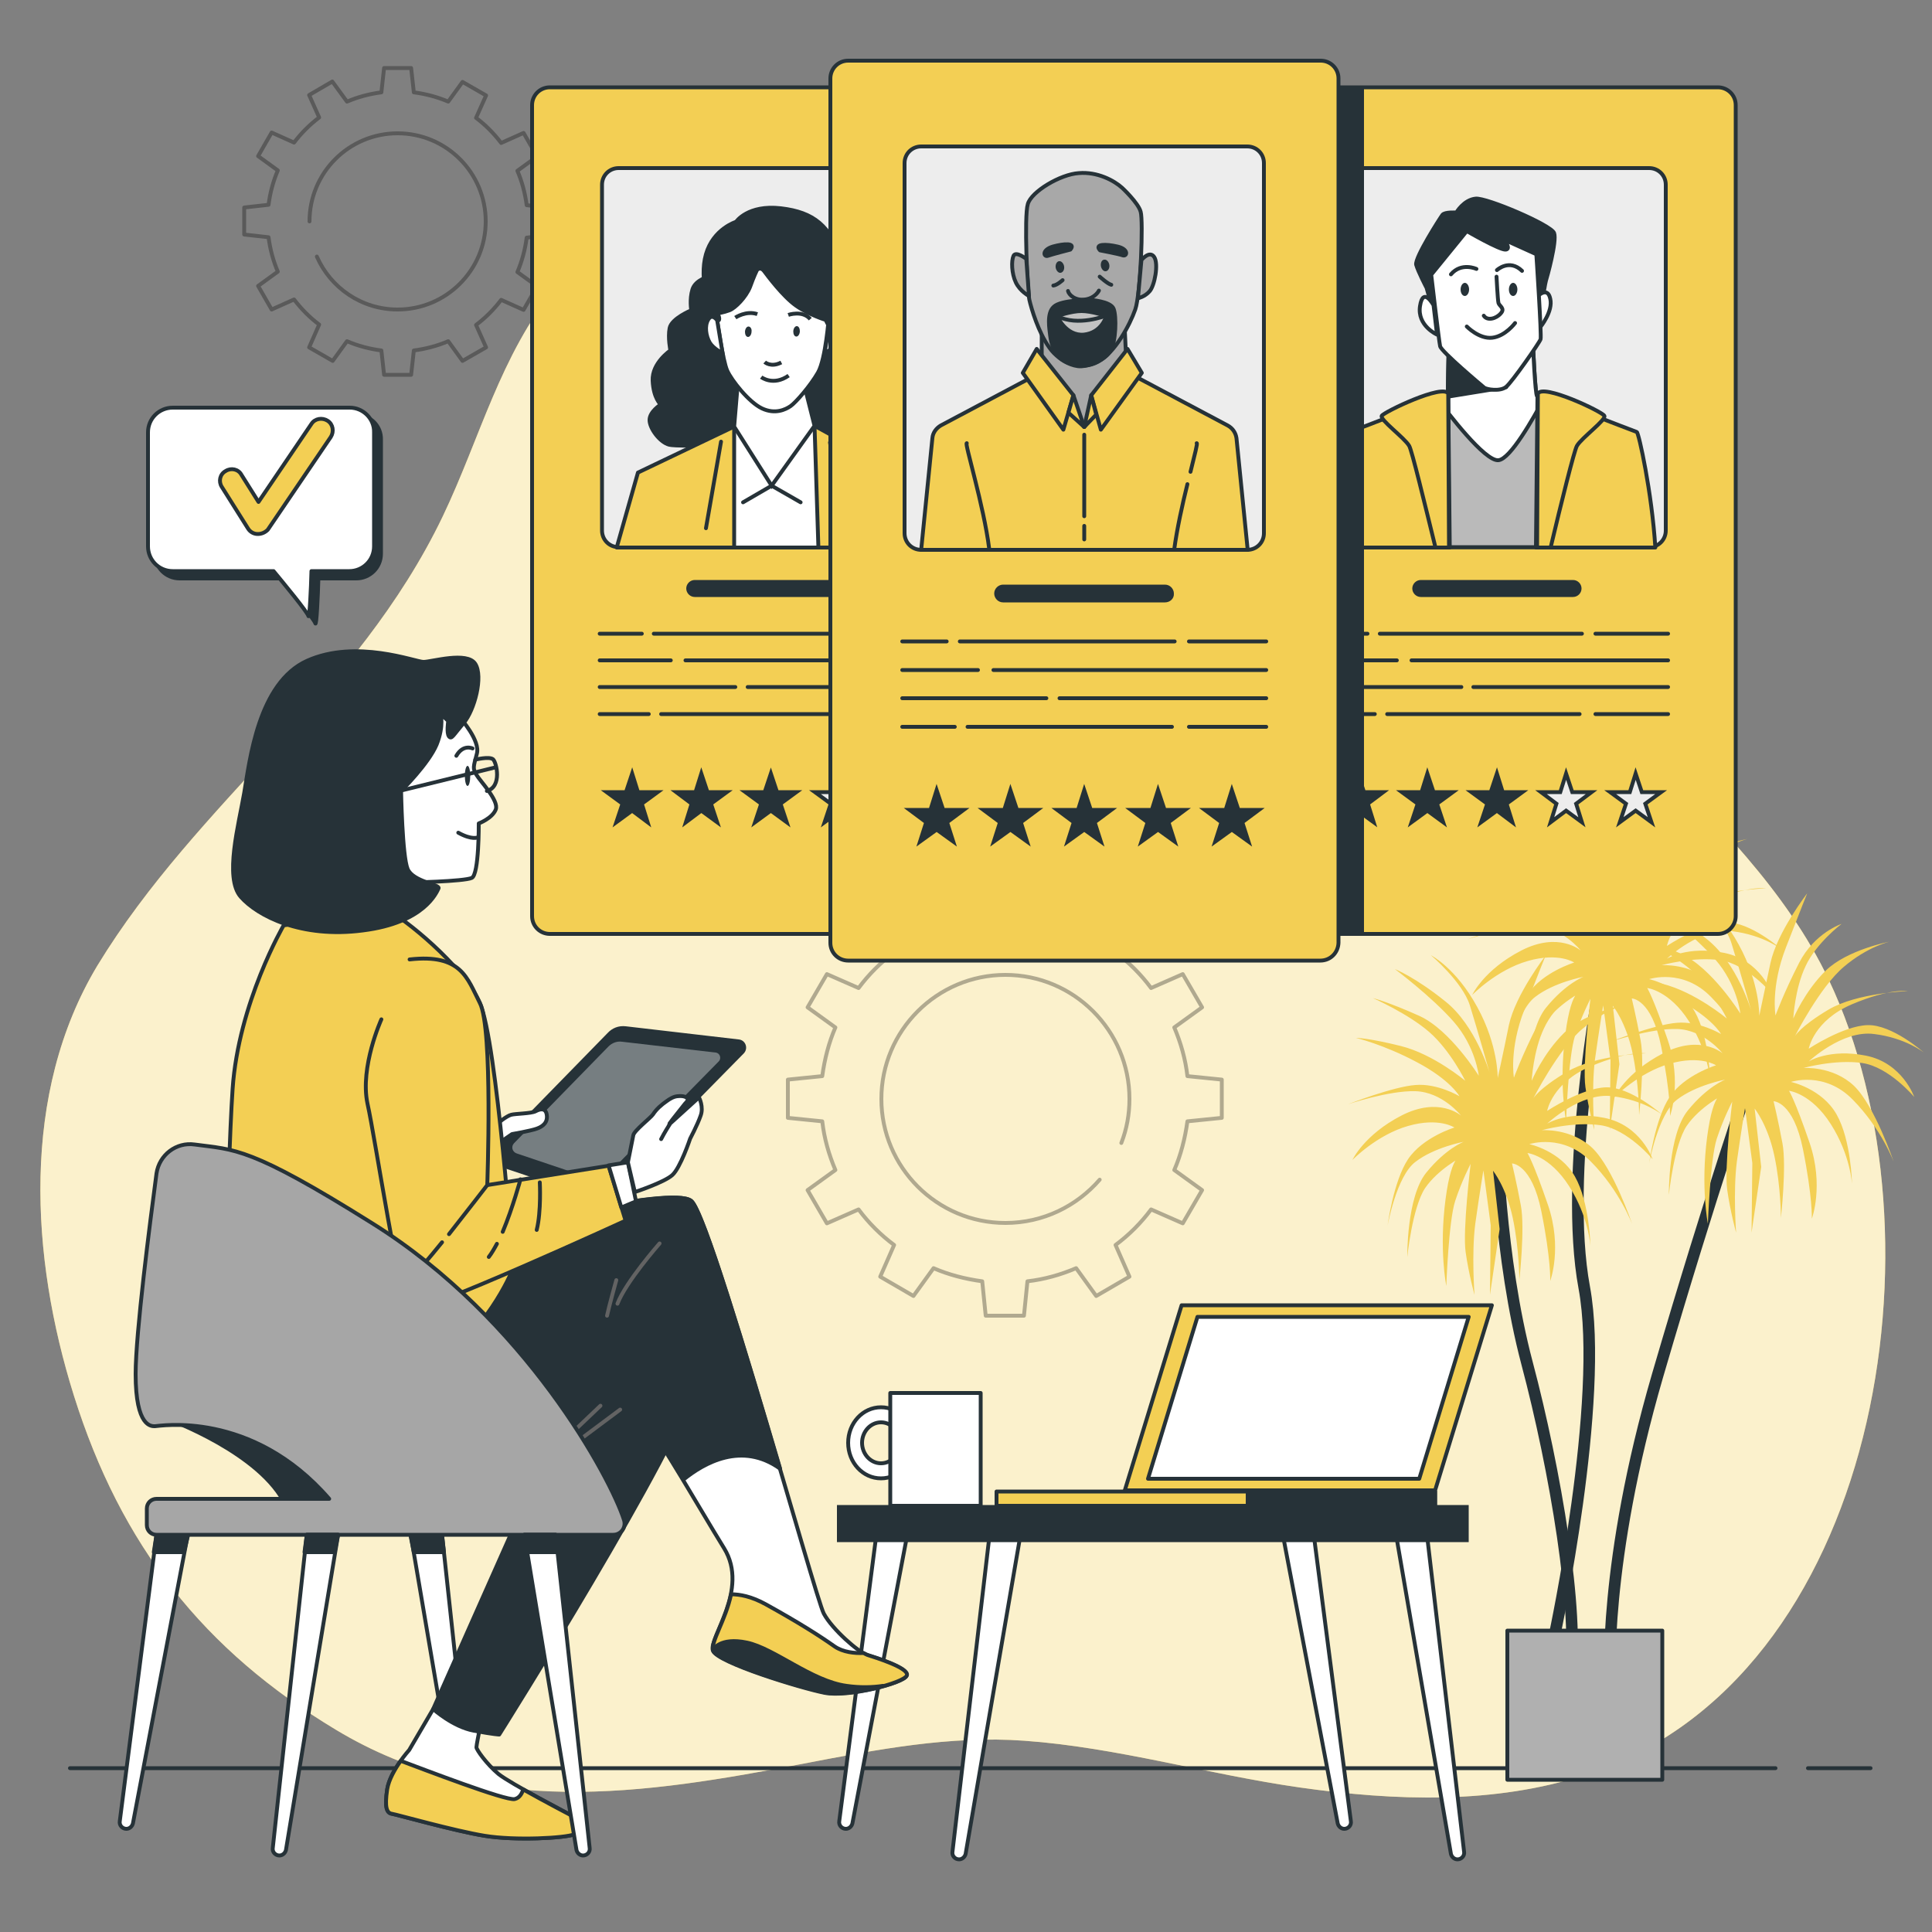 <?xml version="1.0" encoding="utf-8"?>
<!-- Generator: Adobe Illustrator 28.0.0, SVG Export Plug-In . SVG Version: 6.00 Build 0)  -->
<svg version="1.1" xmlns="http://www.w3.org/2000/svg" xmlns:xlink="http://www.w3.org/1999/xlink" x="0px" y="0px"
	 viewBox="0 0 500 500" style="enable-background:new 0 0 500 500;" xml:space="preserve">
<rect x="0" y="0" width="500" height="500" fill="#808080" stroke="none"/>
<style type="text/css">
	.st0{fill:#F3CF54;}
	.st1{opacity:0.7;fill:#FFFFFF;}
	.st2{fill:none;stroke:#263238;stroke-linecap:round;stroke-linejoin:round;stroke-miterlimit:10;}
	.st3{fill:none;stroke:#263238;stroke-width:3;stroke-linecap:round;stroke-linejoin:round;stroke-miterlimit:10;}
	.st4{fill:#B0B0B0;stroke:#263238;stroke-linecap:round;stroke-linejoin:round;stroke-miterlimit:10;}
	.st5{opacity:0.3;fill:none;stroke:#000000;stroke-linecap:round;stroke-linejoin:round;stroke-miterlimit:10;}
	.st6{fill:#263238;stroke:#263238;stroke-miterlimit:10;}
	.st7{fill:#FFFFFF;stroke:#263238;stroke-linecap:round;stroke-linejoin:round;stroke-miterlimit:10;}
	.st8{fill:#F3CF54;stroke:#263238;stroke-linecap:round;stroke-linejoin:round;stroke-miterlimit:10;}
	.st9{fill:#263238;stroke:#263238;stroke-linecap:round;stroke-linejoin:round;stroke-miterlimit:10;}
	.st10{fill:#263238;}
	.st11{fill:#EDEDED;stroke:#263238;stroke-miterlimit:10;}
	.st12{fill:#BABABA;stroke:#263238;stroke-linecap:round;stroke-linejoin:round;stroke-miterlimit:10;}
	.st13{fill:#FFFFFF;stroke:#263238;stroke-miterlimit:10;}
	.st14{fill:none;stroke:#263238;stroke-miterlimit:10;}
	.st15{fill:#A8A8A8;stroke:#263238;stroke-linecap:round;stroke-linejoin:round;stroke-miterlimit:10;}
	.st16{fill:#C2C2C2;stroke:#263238;stroke-linecap:round;stroke-linejoin:round;stroke-miterlimit:10;}
	.st17{fill:none;stroke:#636363;stroke-linecap:round;stroke-linejoin:round;stroke-miterlimit:10;}
	.st18{opacity:0.37;fill:#FFFFFF;}
	.st19{fill:#A6A6A6;stroke:#263238;stroke-linecap:round;stroke-linejoin:round;stroke-miterlimit:10;}
</style>
<g id="Background_Simple">
	<g>
		<path class="st0" d="M383.3,130.3c-3.3-6.6-6.8-13.1-10.8-19.4c-45.7-71.7-168-110.7-228.7-36.6c-14.4,17.7-19.5,39-29.2,59.3
			c-22.1,46.1-63.4,73.6-89.4,116.3C5.3,283,7.9,325.4,19.1,361.1c12.2,38.9,33.6,66,67.9,86.6c38.4,23.1,79.5,16.7,121.1,8.7
			c18.7-3.6,37.9-7.3,57-5.9c23.9,1.7,47.5,8.7,71.3,12.1c24.7,3.5,50.3,4.4,74-3.3c76.1-24.6,94.2-139.7,62.9-205.7
			c-11.1-23.4-29.9-41.4-47.3-59.6C407.2,174.1,395.6,154.8,383.3,130.3z"/>
		<path class="st1" d="M383.3,130.3c-3.3-6.6-6.8-13.1-10.8-19.4c-45.7-71.7-168-110.7-228.7-36.6c-14.4,17.7-19.5,39-29.2,59.3
			c-22.1,46.1-63.4,73.6-89.4,116.3C5.3,283,7.9,325.4,19.1,361.1c12.2,38.9,33.6,66,67.9,86.6c38.4,23.1,79.5,16.7,121.1,8.7
			c18.7-3.6,37.9-7.3,57-5.9c23.9,1.7,47.5,8.7,71.3,12.1c24.7,3.5,50.3,4.4,74-3.3c76.1-24.6,94.2-139.7,62.9-205.7
			c-11.1-23.4-29.9-41.4-47.3-59.6C407.2,174.1,395.6,154.8,383.3,130.3z"/>
	</g>
</g>
<g id="Floor">
	<g>
		<line class="st2" x1="467.9" y1="457.6" x2="484.1" y2="457.6"/>
		<line class="st2" x1="18.1" y1="457.6" x2="459.5" y2="457.6"/>
	</g>
</g>
<g id="Plant">
	<g>
		<g>
			<path class="st3" d="M453.3,278.5c0,0-10.1,28.8-24.3,77.4c-14.2,48.7-12.3,79-12.3,79"/>
			<path class="st3" d="M414.1,254.2c0,0-9.5,49.9-4.1,79c5.4,29.1-7.7,90.1-7.7,90.1"/>
			<path class="st3" d="M387.3,292.7c0,0,0.6,32.6,7.9,60.1c7.3,27.5,13.6,64.8,11.1,81.2"/>
			<path class="st0" d="M455.3,262.9c0,0,0.2-8.4-5.3-18.4c-5.5-10.1-12-13.4-12-13.4s8.2,6.9,10.1,13c1.9,6.1,5.1,17.4,5.1,17.4
				s-3.6-12.2-11.4-18.4c-7.8-6.3-13.1-8.4-13.1-8.4s9.5,7.1,15.2,13.6c5.7,6.5,6.5,14,6.5,14s-7.4-11.9-15.4-15.5
				c-8-3.6-12-4.6-12-4.6s9.1,4,14.6,8.8c5.5,4.8,9.3,12.6,9.3,12.6s-8.2-6.9-16.7-9c-8.4-2.1-11.6-2.1-11.6-2.1s7.2,1.7,15.8,6.3
				c8.7,4.6,11,8.8,11,8.8s-5.7-3.4-11.4-2.9c-5.7,0.4-17.5,5-17.5,5s10.6-3.6,17.5-3.4c7,0.2,11.8,6.3,11.8,6.3s-5.7-5-15.4,0
				c-9.7,5-12.7,11.5-12.7,11.5s6.3-6.5,14.4-8.8c8-2.3,12,0.4,12,0.4s-8.2,2.5-12,8.2c-3.8,5.7-5.3,17.2-5.3,17.2
				s2.3-12.8,7.2-16.5c4.9-3.8,12.5-5.2,12.5-5.2s-4.6,1.7-9.7,8c-5.1,6.3-4.9,21.8-4.9,21.8s1.3-12.8,4.6-17.8
				c3.4-5,9.7-8.2,9.7-8.2s-2.7-1.9-4.4,11.1c-1.7,13,0.2,22.4,0.2,22.4s0.6-16.8,2.3-22c1.7-5.2,4-9.6,4-9.6s-2.1,17.2-1.3,22.8
				c0.8,5.7,2.3,11.1,2.3,11.1s-0.8-10.7,0.2-18.4c1.1-7.8,2.1-13.8,2.1-13.8l1.9,14.2l-0.2,18l2.5-17l-1.7-15.1
				c0,0,3.4,4.2,5.1,12.2c1.7,8,1.7,16.1,1.7,16.1s1.5-13.4,0.4-19.3c-1.1-5.9-2.3-10.9-2.3-10.9s5.1,0,7.6,12.4
				c2.5,12.4,2.3,18,2.3,18s3.2-8.6-0.6-19.7c-3.8-11.1-5.3-13.4-5.3-13.4s5.7,0.6,10.8,8.6c5.1,8,5.5,15.5,5.5,15.5s-0.2-11.3-4-18
				c-3.8-6.7-11.8-8.4-11.8-8.4s8.7-2.9,16,4.6c7.4,7.5,10.6,16.1,10.6,16.1s-4.9-14.5-10.3-19.7c-5.5-5.2-13.1-4.6-13.1-4.6
				s8.2-2.3,15.2-1.3s13.5,8.8,13.5,8.8s-3-8.8-12.5-10.7c-9.5-1.9-14.8,1.5-14.8,1.5s8.7-8.2,16.9-7.1c8.2,1,12.9,4.8,12.9,4.8
				s-8.2-7.3-14.6-7.1c-6.3,0.2-15.2,6.1-15.2,6.1s1.3-7.3,11.2-11.5c9.9-4.2,14.4-3.4,14.4-3.4s-13.1,0.4-20.5,4.8
				c-7.4,4.4-8.7,6.9-8.7,6.9s6.5-12.8,12.7-18c6.1-5.2,11.8-6.5,11.8-6.5s-11,2.1-16.5,7.5c-5.5,5.4-8.4,12.4-8.4,12.4
				s0.4-7.8,3.2-13.6c2.7-5.9,9.3-10.9,9.3-10.9s-7,2.3-11,10.1s-6.1,13.6-6.1,13.6s-1.3-7.3,2.7-17.6c4-10.3,5.5-14,5.5-14
				s-7.8,10.1-9.5,18C456.5,257.1,455.3,262.9,455.3,262.9z"/>
			<path class="st0" d="M418.6,236.3c0,0,0.2-8.4-5.3-18.4c-5.5-10.1-12-13.4-12-13.4s8.2,6.9,10.1,13c1.9,6.1,5.1,17.4,5.1,17.4
				s-3.6-12.2-11.4-18.4c-7.8-6.3-13.1-8.4-13.1-8.4s9.5,7.1,15.2,13.6c5.7,6.5,6.5,14,6.5,14s-7.4-11.9-15.4-15.5
				c-8-3.6-12-4.6-12-4.6s9.1,4,14.6,8.8c5.5,4.8,9.3,12.6,9.3,12.6s-8.2-6.9-16.7-9c-8.4-2.1-11.6-2.1-11.6-2.1s7.2,1.7,15.8,6.3
				c8.7,4.6,11,8.8,11,8.8s-5.7-3.4-11.4-2.9c-5.7,0.4-17.5,5-17.5,5s10.6-3.6,17.5-3.4c7,0.2,11.8,6.3,11.8,6.3s-5.7-5-15.4,0
				c-9.7,5-12.7,11.5-12.7,11.5s6.3-6.5,14.4-8.8c8-2.3,12,0.4,12,0.4s-8.2,2.5-12,8.2c-3.8,5.7-5.3,17.2-5.3,17.2
				s2.3-12.8,7.2-16.5c4.9-3.8,12.5-5.2,12.5-5.2s-4.6,1.7-9.7,8c-5.1,6.3-4.9,21.8-4.9,21.8s1.3-12.8,4.6-17.8
				c3.4-5,9.7-8.2,9.7-8.2s-2.7-1.9-4.4,11.1c-1.7,13,0.2,22.4,0.2,22.4s0.6-16.8,2.3-22c1.7-5.2,4-9.6,4-9.6s-2.1,17.2-1.3,22.8
				c0.8,5.7,2.3,11.1,2.3,11.1s-0.8-10.7,0.2-18.4c1.1-7.8,2.1-13.8,2.1-13.8l1.9,14.2l-0.2,18l2.5-17l-1.7-15.1
				c0,0,3.4,4.2,5.1,12.2c1.7,8,1.7,16.1,1.7,16.1s1.5-13.4,0.4-19.3c-1.1-5.9-2.3-10.9-2.3-10.9s5.1,0,7.6,12.4
				c2.5,12.4,2.3,18,2.3,18s3.2-8.6-0.6-19.7c-3.8-11.1-5.3-13.4-5.3-13.4s5.7,0.6,10.8,8.6c5.1,8,5.5,15.5,5.5,15.5s-0.2-11.3-4-18
				c-3.8-6.7-11.8-8.4-11.8-8.4s8.7-2.9,16,4.6c7.4,7.5,10.6,16.1,10.6,16.1s-4.9-14.5-10.3-19.7c-5.5-5.2-13.1-4.6-13.1-4.6
				s8.2-2.3,15.2-1.3c7,1,13.5,8.8,13.5,8.8s-3-8.8-12.5-10.7c-9.5-1.9-14.8,1.5-14.8,1.5s8.7-8.2,16.9-7.1c8.2,1,12.9,4.8,12.9,4.8
				s-8.2-7.3-14.6-7.1c-6.3,0.2-15.2,6.1-15.2,6.1s1.3-7.3,11.2-11.5c9.9-4.2,14.4-3.4,14.4-3.4s-13.1,0.4-20.5,4.8
				s-8.7,6.9-8.7,6.9s6.5-12.8,12.7-18c6.1-5.2,11.8-6.5,11.8-6.5s-11,2.1-16.5,7.5c-5.5,5.4-8.4,12.4-8.4,12.4s0.4-7.8,3.2-13.6
				c2.7-5.9,9.3-10.9,9.3-10.9s-7,2.3-11,10.1c-4,7.8-6.1,13.6-6.1,13.6s-1.3-7.3,2.7-17.6c4-10.3,5.5-14,5.5-14s-7.8,10.1-9.5,18
				C419.8,230.4,418.6,236.3,418.6,236.3z"/>
			<path class="st0" d="M387.6,279c0,0,0.2-8.4-5.3-18.4c-5.5-10.1-12-13.4-12-13.4s8.2,6.9,10.1,13c1.9,6.1,5.1,17.4,5.1,17.4
				s-3.6-12.2-11.4-18.4c-7.8-6.3-13.1-8.4-13.1-8.4s9.5,7.1,15.2,13.6c5.7,6.5,6.5,14,6.5,14s-7.4-11.9-15.4-15.5
				c-8-3.6-12-4.6-12-4.6s9.1,4,14.6,8.8c5.5,4.8,9.3,12.6,9.3,12.6s-8.2-6.9-16.7-9c-8.4-2.1-11.6-2.1-11.6-2.1s7.2,1.7,15.8,6.3
				c8.7,4.6,11,8.8,11,8.8s-5.7-3.4-11.4-2.9c-5.7,0.4-17.5,5-17.5,5s10.6-3.6,17.5-3.4c7,0.2,11.8,6.3,11.8,6.3s-5.7-5-15.4,0
				c-9.7,5-12.7,11.5-12.7,11.5s6.3-6.5,14.4-8.8c8-2.3,12,0.4,12,0.4s-8.2,2.5-12,8.2c-3.8,5.7-5.3,17.2-5.3,17.2
				s2.3-12.8,7.2-16.5c4.9-3.8,12.5-5.2,12.5-5.2s-4.6,1.7-9.7,8c-5.1,6.3-4.9,21.8-4.9,21.8s1.3-12.8,4.6-17.8
				c3.4-5,9.7-8.2,9.7-8.2s-2.7-1.9-4.4,11.1c-1.7,13,0.2,22.4,0.2,22.4s0.6-16.8,2.3-22c1.7-5.2,4-9.6,4-9.6s-2.1,17.2-1.3,22.8
				c0.8,5.7,2.3,11.1,2.3,11.1s-0.8-10.7,0.2-18.4c1.1-7.8,2.1-13.8,2.1-13.8l1.9,14.2l-0.2,18l2.5-17l-1.7-15.1
				c0,0,3.4,4.2,5.1,12.2c1.7,8,1.7,16.1,1.7,16.1s1.5-13.4,0.4-19.3c-1.1-5.9-2.3-10.9-2.3-10.9s5.1,0,7.6,12.4
				c2.5,12.4,2.3,18,2.3,18s3.2-8.6-0.6-19.7c-3.8-11.1-5.3-13.4-5.3-13.4s5.7,0.6,10.8,8.6c5.1,8,5.5,15.5,5.5,15.5s-0.2-11.3-4-18
				c-3.8-6.7-11.8-8.4-11.8-8.4s8.7-2.9,16,4.6c7.4,7.5,10.6,16.1,10.6,16.1s-4.9-14.5-10.3-19.7c-5.5-5.2-13.1-4.6-13.1-4.6
				s8.2-2.3,15.2-1.3c7,1,13.5,8.8,13.5,8.8s-3-8.8-12.5-10.7c-9.5-1.9-14.8,1.5-14.8,1.5s8.7-8.2,16.9-7.1c8.2,1,12.9,4.8,12.9,4.8
				s-8.2-7.3-14.6-7.1c-6.3,0.2-15.2,6.1-15.2,6.1s1.3-7.3,11.2-11.5c9.9-4.2,14.4-3.4,14.4-3.4s-13.1,0.4-20.5,4.8
				c-7.4,4.4-8.7,6.9-8.7,6.9s6.5-12.8,12.7-18c6.1-5.2,11.8-6.5,11.8-6.5s-11,2.1-16.5,7.5c-5.5,5.4-8.4,12.4-8.4,12.4
				s0.4-7.8,3.2-13.6c2.7-5.9,9.3-10.9,9.3-10.9s-7,2.3-11,10.1c-4,7.8-6.1,13.6-6.1,13.6s-1.3-7.3,2.7-17.6c4-10.3,5.5-14,5.5-14
				s-7.8,10.1-9.5,18C388.9,273.2,387.6,279,387.6,279z"/>
			<rect x="390.1" y="422" class="st4" width="40.1" height="38.6"/>
		</g>
	</g>
</g>
<g id="Gears">
	<path class="st5" d="M316.2,289.3v-9.9l-8.9-0.9c-0.5-4.4-1.7-8.6-3.4-12.6l7.2-5.2l-5-8.6l-8.2,3.6c-2.6-3.5-5.7-6.6-9.2-9.2
		l3.6-8.2l-8.6-5l-5.2,7.2c-3.9-1.7-8.2-2.8-12.6-3.4l-0.9-8.9h-9.9l-0.9,8.9c-4.4,0.5-8.6,1.7-12.6,3.4l-5.2-7.2l-8.6,5l3.6,8.2
		c-3.5,2.6-6.6,5.7-9.2,9.2l-8.2-3.6l-5,8.6l7.2,5.2c-1.7,3.9-2.8,8.2-3.4,12.6l-8.9,0.9v9.9l8.9,0.9c0.5,4.4,1.7,8.6,3.4,12.6
		l-7.2,5.2l5,8.6l8.2-3.6c2.6,3.5,5.7,6.6,9.2,9.2l-3.6,8.2l8.6,5l5.2-7.2c3.9,1.7,8.2,2.8,12.6,3.4l0.9,8.9h9.9l0.9-8.9
		c4.4-0.5,8.6-1.7,12.6-3.4l5.2,7.2l8.6-5l-3.6-8.2c3.5-2.6,6.6-5.7,9.2-9.2l8.2,3.6l5-8.6l-7.2-5.2c1.7-3.9,2.8-8.2,3.4-12.6
		L316.2,289.3z M284.6,305.3c-5.9,6.8-14.6,11.2-24.4,11.2c-17.7,0-32.1-14.4-32.1-32.1c0-17.7,14.4-32.1,32.1-32.1
		c17.7,0,32.1,14.4,32.1,32.1c0,4-0.7,7.8-2.1,11.4"/>
	<path class="st5" d="M142.6,60.8v-7l-6.3-0.7c-0.4-3.1-1.2-6.1-2.4-8.9l5.1-3.7l-3.5-6.1l-5.8,2.6c-1.9-2.5-4.1-4.7-6.5-6.5
		l2.6-5.8l-6.1-3.5l-3.7,5.1c-2.8-1.2-5.8-2-8.9-2.4l-0.7-6.3h-7l-0.7,6.3c-3.1,0.4-6.1,1.2-8.9,2.4L86,21.1L80,24.6l2.6,5.8
		c-2.5,1.9-4.7,4.1-6.5,6.5l-5.8-2.6l-3.5,6.1l5.1,3.7c-1.2,2.8-2,5.8-2.4,8.9l-6.3,0.7v7l6.3,0.7c0.4,3.1,1.2,6.1,2.4,8.9l-5.1,3.7
		l3.5,6.1l5.8-2.6c1.9,2.5,4.1,4.7,6.5,6.5L80,89.9l6.1,3.5l3.7-5.1c2.8,1.2,5.8,2,8.9,2.4l0.7,6.3h7l0.7-6.3
		c3.1-0.4,6.1-1.2,8.9-2.4l3.7,5.1l6.1-3.5l-2.6-5.8c2.5-1.9,4.7-4.1,6.5-6.5l5.8,2.6l3.5-6.1l-5.1-3.7c1.2-2.8,2-5.8,2.4-8.9
		L142.6,60.8z M80.1,57.3c0-12.6,10.2-22.8,22.8-22.8s22.8,10.2,22.8,22.8c0,12.6-10.2,22.8-22.8,22.8c-9.4,0-17.4-5.7-20.9-13.7"/>
</g>
<g id="Speech_Bubble">
	<g>
		<path class="st6" d="M92.3,107.4H46.5c-3.5,0-6.4,2.8-6.4,6.4v29.5c0,3.5,2.8,6.4,6.4,6.4h26.1c2.4,2.9,8.7,10.5,9,11.6
			c0.3,1,0.7-7.3,0.8-11.6h9.8c3.5,0,6.4-2.8,6.4-6.4v-29.5C98.7,110.2,95.8,107.4,92.3,107.4z"/>
		<path class="st7" d="M90.5,105.5H44.7c-3.5,0-6.4,2.8-6.4,6.4v29.5c0,3.5,2.8,6.4,6.4,6.4h26.1c2.4,2.9,8.7,10.5,9,11.6
			c0.3,1,0.7-7.3,0.8-11.6h9.8c3.5,0,6.4-2.8,6.4-6.4v-29.5C96.9,108.4,94,105.5,90.5,105.5z"/>
	</g>
</g>
<g id="Check_Mark">
	<g>
		<path class="st8" d="M66.7,138.2C66.7,138.2,66.7,138.2,66.7,138.2c-1.1,0-2-0.6-2.5-1.4L57.4,126c-0.9-1.4-0.5-3.3,1-4.1
			c1.4-0.9,3.3-0.5,4.1,1l4.4,7l13.7-20.2c0.9-1.4,2.8-1.7,4.2-0.8c1.4,0.9,1.7,2.8,0.8,4.2l-16.3,24
			C68.6,137.8,67.7,138.2,66.7,138.2z"/>
	</g>
</g>
<g id="Mug">
	<g>
		<path class="st7" d="M228,364.2c-4.7,0-8.5,4.1-8.5,9.2s3.8,9.2,8.5,9.2c4.7,0,8.5-4.1,8.5-9.2S232.7,364.2,228,364.2z M228,378.7
			c-2.7,0-4.9-2.4-4.9-5.3c0-2.9,2.2-5.3,4.9-5.3c2.7,0,4.9,2.4,4.9,5.3C232.9,376.3,230.7,378.7,228,378.7z"/>
		<rect x="230.4" y="360.5" class="st7" width="23.4" height="29.2"/>
	</g>
</g>
<g id="Device">
	<g>
		<polygon class="st8" points="386.1,337.8 305.8,337.8 291.1,385.7 371.4,385.7 		"/>
		<polygon class="st7" points="380.1,340.8 309.9,340.8 297.1,382.7 367.3,382.7 		"/>
		<rect x="257.9" y="386" class="st8" width="113.5" height="3.7"/>
		<rect x="322.9" y="386" class="st9" width="48.5" height="3.7"/>
	</g>
</g>
<g id="Table">
	<g>
		<path class="st7" d="M226.8,397.2l-9.6,74.1c-0.2,1.1,0.7,2,1.7,2l0,0c0.8,0,1.5-0.6,1.7-1.4l14.2-74.7H226.8z"/>
		<path class="st7" d="M256.1,397.2l-9.6,82c-0.2,1.1,0.7,2,1.7,2l0,0c0.8,0,1.5-0.6,1.7-1.4l14.2-82.6H256.1z"/>
		<path class="st7" d="M369.3,397.2l9.6,82c0.2,1.1-0.7,2-1.7,2l0,0c-0.8,0-1.5-0.6-1.7-1.4l-14.2-82.6H369.3z"/>
		<path class="st7" d="M340,397.2l9.6,74.1c0.2,1.1-0.7,2-1.7,2l0,0c-0.8,0-1.5-0.6-1.7-1.4l-14.2-74.7H340z"/>
		<rect x="216.6" y="389.5" class="st10" width="163.5" height="9.6"/>
	</g>
</g>
<g id="Character_4">
	<g>
		<path class="st8" d="M444.6,241.7H330.1c-2.5,0-4.6-2-4.6-4.6V27.2c0-2.5,2-4.6,4.6-4.6h114.5c2.5,0,4.6,2,4.6,4.6v209.9
			C449.2,239.6,447.1,241.7,444.6,241.7z"/>
		<path class="st11" d="M426.8,43.5H348c-2.4,0-4.3,1.9-4.3,4.3v89.5c0,2.4,1.9,4.3,4.3,4.3h78.8c2.4,0,4.3-1.9,4.3-4.3V47.8
			C431.1,45.4,429.2,43.5,426.8,43.5z"/>
		<path class="st10" d="M407.1,154.5h-39.4c-1.2,0-2.2-1-2.2-2.2l0,0c0-1.2,1-2.2,2.2-2.2h39.4c1.2,0,2.2,1,2.2,2.2l0,0
			C409.3,153.5,408.3,154.5,407.1,154.5z"/>
		<g>
			<line class="st2" x1="412.9" y1="164" x2="431.7" y2="164"/>
			<line class="st2" x1="357.1" y1="164" x2="409.4" y2="164"/>
			<line class="st2" x1="343.1" y1="164" x2="353.9" y2="164"/>
			<line class="st2" x1="365.3" y1="170.9" x2="431.7" y2="170.9"/>
			<line class="st2" x1="343.1" y1="170.9" x2="361.5" y2="170.9"/>
			<line class="st2" x1="381.3" y1="177.8" x2="431.7" y2="177.8"/>
			<line class="st2" x1="343.1" y1="177.8" x2="378.2" y2="177.8"/>
			<line class="st2" x1="412.9" y1="184.8" x2="431.7" y2="184.8"/>
			<line class="st2" x1="359" y1="184.8" x2="408.8" y2="184.8"/>
			<line class="st2" x1="343.1" y1="184.8" x2="355.8" y2="184.8"/>
		</g>
		<g>
			<polygon class="st6" points="351.4,200.2 353,205 358,205 354,208 355.5,212.8 351.4,209.8 347.4,212.8 348.9,208 344.9,205 
				349.9,205 			"/>
			<polygon class="st6" points="369.4,200.2 371,205 376,205 371.9,208 373.5,212.8 369.4,209.8 365.3,212.8 366.9,208 362.8,205 
				367.9,205 			"/>
			<polygon class="st6" points="387.4,200.2 388.9,205 394,205 389.9,208 391.4,212.8 387.4,209.8 383.3,212.8 384.9,208 380.8,205 
				385.8,205 			"/>
			<polygon class="st11" points="405.3,200.2 406.9,205 411.9,205 407.9,208 409.4,212.8 405.3,209.8 401.3,212.8 402.8,208 
				398.8,205 403.8,205 			"/>
			<polygon class="st11" points="423.3,200.2 424.9,205 429.9,205 425.8,208 427.4,212.8 423.3,209.8 419.2,212.8 420.8,208 
				416.7,205 421.8,205 			"/>
		</g>
		<g>
			<g>
				<path class="st12" d="M407.4,141.7l1.4-35.5c0,0-10.5-3.8-11-3.8c-0.5,0-1.1-14-1.1-14l-21.8,2.1l-0.2,11.3l-11.4,4.8l2.6,35
					H407.4z"/>
				<path class="st7" d="M397.8,102.5c-0.5,0-1.1-14-1.1-14l-21.8,2.1l-0.2,11.3l-2.8,1.2c2.6,3.5,12.4,16.4,15.9,16
					c3.1-0.3,9-10.8,11.8-16C398.6,102.7,397.9,102.5,397.8,102.5z"/>
				<polygon class="st9" points="378.4,90.2 374.9,90.6 374.8,101.9 372,103.1 389.8,100.2 				"/>
			</g>
			<g>
				<path class="st9" d="M376.9,55c0,0-3-0.2-3.6,0.6c-0.6,0.8-7.2,11.1-6.8,12.9c0.5,1.8,2.7,6,2.7,6l1.8,6.5l1.4-10.8l7.4-7.2
					l16.6,5l1.7,8.7l1.2,0.3c0,0,0.6-3.8,0.8-4.4c0.2-0.6,2.9-10.2,2.1-12.3c-0.8-2.1-17.5-9.2-20.3-8.9
					C378.8,51.7,376.9,55,376.9,55z"/>
				<path class="st7" d="M371,79c0,0-2.7-5-3.5,0.2c-0.8,5.1,4.4,7.4,4.4,7.4L371,79z"/>
				<path class="st7" d="M397.9,76.7c0,0,2.6-2.7,3.3,0.6c0.8,3.3-2.6,7.4-2.6,7.4L397.9,76.7z"/>
				<path class="st7" d="M370.4,71.1c0,0,2,17.2,2.3,18.5c0.3,1.4,10.8,10.2,11.4,10.7c0.6,0.5,4.2,1.1,5.7-0.2
					c1.5-1.2,8.6-11.4,8.9-12.3c0.3-0.9-1.1-22-1.1-22l-8.4-3.8c0,0,2,2.4,0.5,2.6s-10.1-4.8-10.1-4.8L370.4,71.1z"/>
				<path class="st2" d="M382.1,69.6c0,0-3.9-1.8-6.6,1.4"/>
				<path class="st2" d="M387.4,69.9c0,0,3.2-3,6.5,0.2"/>
				<path class="st2" d="M387.3,71.6c0,0,0.3,6,0.5,6.8c0.2,0.8,1.8,1.4,0.6,2.7c-1.2,1.4-3.5,2-4.4,0.6"/>
				<path class="st2" d="M379.6,84.5c0,0,3.2,3.3,6.6,2.9s5.9-3.8,5.9-3.8"/>
				<path class="st10" d="M380.2,74.9c0,0.9-0.5,1.7-1.1,1.7c-0.6,0-1.1-0.7-1.1-1.7c0-0.9,0.5-1.7,1.1-1.7
					C379.7,73.2,380.2,74,380.2,74.9z"/>
				<path class="st10" d="M392.7,74.9c0,0.9-0.5,1.7-1.1,1.7c-0.6,0-1.1-0.7-1.1-1.7c0-0.9,0.5-1.7,1.1-1.7
					C392.2,73.2,392.7,74,392.7,74.9z"/>
			</g>
			<g>
				<path class="st8" d="M375.2,141.7c-0.2-21.7-0.4-39.8-0.4-39.8s-24.8,9.8-25.7,9.9c-1.7,0.2-2,15.8-3.7,29.9H375.2z"/>
				<path class="st8" d="M364.7,115.4c0.7,1.2,4,14.9,6.8,26.3h3.5l-0.2-39.8c-1.2-2.7-16.6,4.7-17.2,5.7
					C357,108.6,363.5,113.3,364.7,115.4z"/>
			</g>
			<g>
				<path class="st8" d="M428.4,141.7c-0.9-14.3-4.3-29.7-4.8-29.9c-0.9-0.3-25.7-9.9-25.7-9.9s-0.2,18.1-0.4,39.8H428.4z"/>
				<path class="st8" d="M401.3,141.7c2.7-11.4,6.1-25.1,6.8-26.3c1.2-2.1,7.7-6.8,7.1-7.8c-0.6-1.1-16-8.4-17.2-5.7l-0.2,39.8
					H401.3z"/>
			</g>
		</g>
	</g>
</g>
<g id="Character_2">
	<g>
		<path class="st8" d="M256.7,241.7H142.3c-2.5,0-4.6-2-4.6-4.6V27.2c0-2.5,2-4.6,4.6-4.6h114.5c2.5,0,4.6,2,4.6,4.6v209.9
			C261.3,239.6,259.3,241.7,256.7,241.7z"/>
		<path class="st11" d="M238.9,43.5h-78.8c-2.4,0-4.3,1.9-4.3,4.3v89.5c0,2.4,1.9,4.3,4.3,4.3h78.8c2.4,0,4.3-1.9,4.3-4.3V47.8
			C243.2,45.4,241.3,43.5,238.9,43.5z"/>
		<path class="st10" d="M219.2,154.5h-39.4c-1.2,0-2.2-1-2.2-2.2l0,0c0-1.2,1-2.2,2.2-2.2h39.4c1.2,0,2.2,1,2.2,2.2l0,0
			C221.4,153.5,220.4,154.5,219.2,154.5z"/>
		<g>
			<line class="st2" x1="225" y1="164" x2="243.8" y2="164"/>
			<line class="st2" x1="169.2" y1="164" x2="221.5" y2="164"/>
			<line class="st2" x1="155.2" y1="164" x2="166.1" y2="164"/>
			<line class="st2" x1="177.4" y1="170.9" x2="243.8" y2="170.9"/>
			<line class="st2" x1="155.2" y1="170.9" x2="173.6" y2="170.9"/>
			<line class="st2" x1="193.5" y1="177.8" x2="243.8" y2="177.8"/>
			<line class="st2" x1="155.2" y1="177.8" x2="190.3" y2="177.8"/>
			<line class="st2" x1="225" y1="184.8" x2="243.8" y2="184.8"/>
			<line class="st2" x1="171.1" y1="184.8" x2="220.9" y2="184.8"/>
			<line class="st2" x1="155.2" y1="184.8" x2="167.9" y2="184.8"/>
		</g>
		<g>
			<polygon class="st6" points="163.6,200.2 165.1,205 170.2,205 166.1,208 167.6,212.8 163.6,209.8 159.5,212.8 161.1,208 157,205 
				162,205 			"/>
			<polygon class="st6" points="181.5,200.2 183.1,205 188.1,205 184,208 185.6,212.8 181.5,209.8 177.5,212.8 179,208 175,205 
				180,205 			"/>
			<polygon class="st6" points="199.5,200.2 201.1,205 206.1,205 202,208 203.6,212.8 199.5,209.8 195.4,212.8 197,208 192.9,205 
				197.9,205 			"/>
			<polygon class="st11" points="217.5,200.2 219,205 224,205 220,208 221.5,212.8 217.5,209.8 213.4,212.8 215,208 210.9,205 
				215.9,205 			"/>
			<polygon class="st11" points="235.4,200.2 237,205 242,205 237.9,208 239.5,212.8 235.4,209.8 231.4,212.8 232.9,208 228.9,205 
				233.9,205 			"/>
		</g>
		<g>
			<path class="st6" d="M231.4,104.7c0,0,1.9-1.6,2.1-6.2c0.2-4.6-4.6-7.8-4.6-7.8s0.6-3.2,0.2-5.8s-5.6-4.6-5.6-4.6
				s0.5-2.9-0.3-5.4s-4.5-3.4-4.5-3.4c-7.4-10.3-16-7.6-17.5-7c-1.5-0.6-10.1-3.3-17.5,7c0,0-3.7,0.8-4.5,3.4s-0.3,5.4-0.3,5.4
				s-5.1,2.1-5.6,4.6s0.2,5.8,0.2,5.8s-4.8,3.2-4.6,7.8c0.2,4.6,2.1,6.2,2.1,6.2s-2.9,1.8-2.9,4c0,2.2,2.7,5.8,5.1,6.4
				c2.3,0.6,25.5,0.1,28.1,0c2.6,0.1,25.8,0.6,28.1,0c2.4-0.6,5.1-4.2,5.1-6.4C234.3,106.5,231.4,104.7,231.4,104.7z"/>
			<g>
				<path class="st13" d="M214.9,84.2c0,0,0.2-3.3,2.1-2.1c1.9,1.2-0.3,6.3-1.3,7.5c-1,1.2-2.3,1.9-2.3,1.9l1-6.3L214.9,84.2z"/>
				<g>
					<polygon class="st8" points="239.5,141.7 235.5,123.8 210.8,110.2 190,110.4 165.1,122.3 159.6,141.7 					"/>
					<polygon class="st13" points="211.8,141.7 210.8,110.2 190,110.4 190,141.7 					"/>
					<polygon class="st13" points="191,98.5 190,110.4 199.7,125.7 210.8,110.2 207.8,98.3 					"/>
					<path class="st13" d="M185.6,82.9c0,0,1.5,10.6,2.6,13c1.1,2.5,5.6,8.2,9,9.8c3.4,1.6,6.1,0.3,7.4-0.6s5.1-5.2,7.1-8.7
						c2-3.5,2.8-14.4,2.8-14.4l-0.8-7.7c0,0-16.5-9.8-19.9-9.3c-3.4,0.5-9.8,13.2-9.4,14.7C184.9,81.2,185.6,82.9,185.6,82.9z"/>
					<path class="st14" d="M197.9,93.7c0,0,1.6,1.5,4.3,0.1"/>
					<path class="st14" d="M197,97.6c0,0,3.1,2.4,7.1-0.4"/>
					<path class="st14" d="M190.3,82.2c0,0,2.8-1.9,5.7-0.9"/>
					<path class="st14" d="M204,81.5c0,0,3.7-1.3,5.7,1.1"/>
					<path class="st10" d="M194.5,85.8c0,0.7-0.4,1.4-0.9,1.4c-0.5,0-0.8-0.6-0.8-1.3c0-0.7,0.4-1.4,0.9-1.4
						C194.2,84.5,194.6,85.1,194.5,85.8z"/>
					<path class="st10" d="M207,85.7c0,0.7-0.4,1.4-0.9,1.4c-0.5,0-0.8-0.6-0.8-1.3c0-0.7,0.4-1.4,0.9-1.4
						C206.7,84.4,207,85,207,85.7z"/>
					<path class="st6" d="M195.9,69.9c0,0-0.8,1.6-1.8,4.4c-1.1,2.7-3.8,5.4-5.3,6c-1.6,0.6-3.1,0.8-3.1,0.8s1,1.9,0,1.9
						c-0.9,0-1.8-2.4-1.8-2.4s-3.1-8.2-1.2-14.8s7.8-8.4,7.8-8.4s3-4.5,11.6-3.5c8.5,1,12.8,4.5,15.8,13.5c3,9-1.5,14-2.1,14.5
						c-0.6,0.6-0.2,2-0.8,2.4c-0.6,0.4-1.3-1.5-1.3-1.5s-4.3-1.3-7.7-3.7c-3.4-2.4-7.4-7.8-8.3-9C196.7,68.9,195.9,69.9,195.9,69.9z
						"/>
				</g>
				<path class="st13" d="M185.6,82.9c0,0-1.3-1.9-2.3-0.2c-1,1.6-0.6,4.3,0.4,6c1,1.6,3.3,2.7,3.3,2.7L185.6,82.9z"/>
			</g>
			<polyline class="st2" points="192.3,130 199.7,125.7 207.2,130 			"/>
			<path class="st2" d="M186.6,114.3c-1.3,7.5-2.6,14.9-3.9,22.4"/>
			<path class="st2" d="M214.8,114.5c1.2,7.4,2.3,14.7,3.5,22.1"/>
		</g>
	</g>
</g>
<g id="Character_3">
	<g>
		<rect x="344.5" y="22.7" class="st9" width="8" height="219"/>
		<path class="st8" d="M341.7,248.6H219.5c-2.5,0-4.6-2-4.6-4.6V20.3c0-2.5,2-4.6,4.6-4.6h122.3c2.5,0,4.6,2,4.6,4.6V244
			C346.3,246.6,344.3,248.6,341.7,248.6z"/>
		<g>
			<path class="st11" d="M322.8,37.9h-84.4c-2.4,0-4.3,1.9-4.3,4.3V138c0,2.4,1.9,4.3,4.3,4.3h84.4c2.4,0,4.3-1.9,4.3-4.3V42.2
				C327.1,39.8,325.2,37.9,322.8,37.9z"/>
			<g>
				<path class="st8" d="M317.7,110.1l-26-13.8l-11.1,0.4l-11.1-0.4l-26,13.8c-1.2,0.7-2.1,1.9-2.2,3.3l-2.9,28.9h41.8h0.9h41.8
					l-2.9-28.9C319.8,112,319,110.8,317.7,110.1z"/>
				<polygon class="st15" points="269.6,83.6 269.6,95.9 280.6,110.5 291.6,95.9 291,83.4 				"/>
				<g>
					<path class="st15" d="M290.4,48.6c0,0,4.2,3.9,4.8,6.2c0.7,2.3,0,21.3-1.4,25.3c-1.4,4-5.2,11.1-9.6,13.5
						c-4.3,2.4-9.7,0.5-12.6-3.6c-2.9-4-4.7-10.2-5.2-12.4S265,56,266,52.8c0.9-3.2,8.4-7.7,13.2-8C284,44.4,288.3,46.7,290.4,48.6z
						"/>
					<path class="st2" d="M284.4,75.2c0,0-0.9,1.9-3.5,2.3c-2.6,0.4-4.3-1.2-4.5-2.2"/>
					<path class="st9" d="M284.7,64.8c0,0,4.8,0.9,5.9,1.3c1.1,0.3,1.6-1.6-1.4-2.3C286.2,63.1,283.1,63.1,284.7,64.8z"/>
					<path class="st9" d="M277,64.6c0,0-4.7,1.2-5.8,1.6c-1.1,0.4-1.7-1.5,1.3-2.4C275.4,63,278.5,62.8,277,64.6z"/>
					<path class="st10" d="M284.9,68.8c0.1,0.8,0.7,1.5,1.3,1.4s1-0.8,0.9-1.6c-0.1-0.8-0.7-1.5-1.3-1.4
						C285.2,67.2,284.8,67.9,284.9,68.8z"/>
					<path class="st10" d="M273.2,69.2c0.1,0.8,0.7,1.5,1.3,1.4c0.6-0.1,1-0.8,0.9-1.6c-0.1-0.8-0.7-1.5-1.3-1.4
						C273.6,67.6,273.1,68.3,273.2,69.2z"/>
					<path class="st9" d="M282,77.6c0,0,5.4,0.3,6.2,2.3c0.8,2,0.6,8.6-0.8,10.9c-1.4,2.4-5.4,3.9-7.6,4c-2.2,0.1-5.2-1.5-6.1-2.7
						s-1.7-3.3-1.9-5.1c-0.2-1.8-1-5.9,0.9-7.6C274.5,77.6,282,77.6,282,77.6z"/>
					<g>
						<path class="st16" d="M273.6,81.8c0,0,3.6-1.3,6.3-1.3s6.4,1.3,6.4,1.3s-1.1,4.3-5.8,4.8C275.8,87,273.6,81.8,273.6,81.8z"/>
						<path class="st2" d="M286.2,81.7c0,0-7.3,2.9-12.6,0.1"/>
					</g>
					<path class="st2" d="M284.6,71.6c0,0,2.1,1.9,3,2.1"/>
					<path class="st2" d="M275,72.5c0,0-1.4,1.3-2.4,1.4"/>
					<path class="st15" d="M295.4,67.3c0,0,2.1-2.6,3.3-0.8c1.2,1.8,0.1,7.5-1.2,8.9c-1.2,1.4-3,1.8-3,1.8L295.4,67.3z"/>
					<path class="st15" d="M265.6,67c0,0-2.7-2.1-3.3-0.8c-0.6,1.3-0.5,4.6,0.6,6.9c1.1,2.3,3.4,3.5,3.4,3.5L265.6,67z"/>
				</g>
				<polygon class="st8" points="268.3,90.3 264.7,96.5 275.2,111.2 277.8,102.3 				"/>
				<polygon class="st8" points="291.8,90.3 295.5,96.5 284.9,111.2 282.4,102.3 				"/>
				<polygon class="st8" points="282.4,102.3 280.6,110.5 283.7,107.3 				"/>
				<polygon class="st8" points="277.8,102.3 280.6,110.5 276.5,106.8 				"/>
				<line class="st2" x1="280.6" y1="136.1" x2="280.6" y2="139.6"/>
				<line class="st2" x1="280.6" y1="112.5" x2="280.6" y2="133.6"/>
				<path class="st2" d="M307.3,125.3c-1.3,5.2-2.7,11.6-3.4,16.8"/>
				<path class="st2" d="M309.7,114.7c0.3-0.1-0.5,2.9-1.6,7.4"/>
				<path class="st2" d="M250.2,114.7c-0.7-0.3,4.4,16.1,5.8,27.3"/>
			</g>
		</g>
		<path class="st10" d="M301.5,155.9h-41.9c-1.3,0-2.3-1.1-2.3-2.3l0,0c0-1.3,1.1-2.3,2.3-2.3h41.9c1.3,0,2.3,1.1,2.3,2.3l0,0
			C303.9,154.9,302.8,155.9,301.5,155.9z"/>
		<g>
			<line class="st2" x1="307.7" y1="166" x2="327.7" y2="166"/>
			<line class="st2" x1="248.4" y1="166" x2="304" y2="166"/>
			<line class="st2" x1="233.5" y1="166" x2="245" y2="166"/>
			<line class="st2" x1="257.1" y1="173.4" x2="327.7" y2="173.4"/>
			<line class="st2" x1="233.5" y1="173.4" x2="253.1" y2="173.4"/>
			<line class="st2" x1="274.2" y1="180.7" x2="327.7" y2="180.7"/>
			<line class="st2" x1="233.5" y1="180.7" x2="270.8" y2="180.7"/>
			<line class="st2" x1="307.7" y1="188.1" x2="327.7" y2="188.1"/>
			<line class="st2" x1="250.4" y1="188.1" x2="303.3" y2="188.1"/>
			<line class="st2" x1="233.5" y1="188.1" x2="247.1" y2="188.1"/>
		</g>
		<g>
			<polygon class="st6" points="242.4,204.5 244.1,209.6 249.4,209.6 245.1,212.8 246.7,217.8 242.4,214.7 238.1,217.8 239.7,212.8 
				235.4,209.6 240.8,209.6 			"/>
			<polygon class="st6" points="261.5,204.5 263.2,209.6 268.5,209.6 264.2,212.8 265.8,217.8 261.5,214.7 257.2,217.8 258.8,212.8 
				254.5,209.6 259.9,209.6 			"/>
			<polygon class="st6" points="280.6,204.5 282.3,209.6 287.6,209.6 283.3,212.8 284.9,217.8 280.6,214.7 276.3,217.8 277.9,212.8 
				273.6,209.6 279,209.6 			"/>
			<polygon class="st6" points="299.7,204.5 301.4,209.6 306.7,209.6 302.4,212.8 304,217.8 299.7,214.7 295.4,217.8 297,212.8 
				292.7,209.6 298.1,209.6 			"/>
			<polygon class="st6" points="318.8,204.5 320.5,209.6 325.8,209.6 321.5,212.8 323.1,217.8 318.8,214.7 314.5,217.8 316.1,212.8 
				311.8,209.6 317.2,209.6 			"/>
		</g>
	</g>
</g>
<g id="Character_1_00000000223990596362153870000015826751603722506922_">
	<g>
		<g>
			<path class="st7" d="M114.4,397.2l8,74.1c0.2,1.1-0.7,2-1.7,2l0,0c-0.8,0-1.5-0.6-1.7-1.4l-12.7-74.7H114.4z"/>
			<path class="st7" d="M40.5,397.2L31,471.3c-0.2,1.1,0.7,2,1.7,2l0,0c0.8,0,1.5-0.6,1.7-1.4l14.2-74.7H40.5z"/>
			<polygon class="st9" points="114.9,401.7 114.4,397.2 106.2,397.2 107.1,401.7 			"/>
			<polygon class="st9" points="47.6,401.7 48.7,397.2 40.5,397.2 39.8,401.7 			"/>
		</g>
		<g>
			<path class="st7" d="M112.1,442.3l-6.2,10.6c0,0-5,5.5-5.7,10.2c-0.7,4.7-0.1,6.1,1.2,6.3s16.1,4.4,24,5.7
				c7.9,1.3,21,0.6,23.3-0.4c2.3-0.9,2.6-3.1,0.5-4.2s-17.1-8.9-20.2-11.4c-3.1-2.6-5.7-6.3-5.7-6.9c0-0.5,0.7-4,0.7-4L112.1,442.3z
				"/>
			<path class="st8" d="M149.3,470.6c-1.3-0.7-8.4-4.4-13.9-7.5c-0.3,1-0.9,2.2-2.2,2.5c-2.3,0.5-23.6-7.7-29.5-9.9
				c-1.4,2-3.1,4.8-3.5,7.4c-0.7,4.7-0.1,6.1,1.2,6.3s16.1,4.4,24,5.7c7.9,1.3,21,0.6,23.3-0.4C151,473.8,151.3,471.7,149.3,470.6z"
				/>
		</g>
		<path class="st9" d="M140.8,377.7l-28.7,64.6c0,0,5.1,4.6,10.5,5.6c5.4,1,6.6,1,6.6,1s47.2-75,50.8-91.1
			c3.6-16.1-14.1-18.5-16.3-18.5c-2.2,0-53.5,4.9-53.5,4.9l-47.2,26.5c0,0,3,18.5,24.4,19.3C113.4,391,140.8,377.7,140.8,377.7z"/>
		<line class="st17" x1="140.8" y1="377.7" x2="155.4" y2="363.8"/>
		<line class="st17" x1="160.5" y1="364.8" x2="149.1" y2="373.3"/>
		<g>
			<path class="st7" d="M125.9,318.8c0,0,47.9-12.2,53-8c5.1,4.1,32.1,102.7,34.3,106.8c2.2,4.1,9,10,11.2,10.7
				c2.2,0.7,10.9,3.4,10.2,5.4c-0.7,1.9-15.1,5.6-21.2,4.4c-6.1-1.2-27.7-7.8-28.9-10.9c-1.2-3.2,9.5-15.8,2.9-26.5
				c-6.6-10.7-15.1-25.8-23.1-37.2c-8-11.4-7.3-22.9-7.3-22.9l-40.9,4.1L125.9,318.8z"/>
			<g>
				<path class="st9" d="M201.9,380.1c-8.8-29.8-19.9-66.8-23-69.3c-5.1-4.1-53,8-53,8l-9.7,25.8l40.9-4.1c0,0-0.7,11.4,7.3,22.9
					c4.2,5.9,8.4,12.8,12.5,19.5C182.2,378.6,192,373,201.9,380.1z"/>
				<path class="st17" d="M170.7,321.8c0,0-8.8,10-10.9,15.6"/>
				<path class="st17" d="M159.5,331.3c0,0-1.9,6.8-2.4,9.2"/>
			</g>
			<path class="st8" d="M224.5,428.3c-0.3-0.1-0.6-0.3-1-0.5c-2.3,0.1-5.3-0.2-7.5-1.7c-4.1-2.9-9.5-6.3-17.8-10.9
				c-3.8-2.1-6.8-2.6-9-2.6c-1.4,6.7-5.4,12.5-4.6,14.5c1.2,3.2,22.9,9.7,28.9,10.9c6.1,1.2,20.4-2.4,21.2-4.4
				C235.4,431.7,226.7,429,224.5,428.3z"/>
			<path class="st9" d="M219.1,436.3c-9-1.2-18.7-9.7-25.8-11.2c-7.1-1.5-8.8,1.9-8.8,1.9c1.2,3.2,22.9,9.7,28.9,10.9
				c3.6,0.7,10.3-0.3,15.1-1.6C225.9,436.7,222.5,436.8,219.1,436.3z"/>
		</g>
		<g>
			<path class="st9" d="M157.6,267.7L128,298c-0.9,1-0.5,2.7,0.8,3.2l24.4,8.2c1.1,0.4,2.4,0.1,3.2-0.8l35.7-36.3c1-1,0.4-2.7-1-2.8
				l-29.2-3.4C160.2,265.9,158.7,266.5,157.6,267.7z"/>
			<g>
				<path class="st10" d="M157.5,270.8L133,295.9c-0.8,0.9-0.4,2.2,0.7,2.6l20.2,6.8c0.9,0.3,2,0.1,2.6-0.6l29.5-30
					c0.8-0.8,0.3-2.2-0.8-2.3l-24.2-2.8C159.7,269.4,158.4,269.9,157.5,270.8z"/>
				<path class="st18" d="M157.5,270.8L133,295.9c-0.8,0.9-0.4,2.2,0.7,2.6l20.2,6.8c0.9,0.3,2,0.1,2.6-0.6l29.5-30
					c0.8-0.8,0.3-2.2-0.8-2.3l-24.2-2.8C159.7,269.4,158.4,269.9,157.5,270.8z"/>
			</g>
		</g>
		<path class="st7" d="M128.7,290.8c0,0,2.4-2,3.6-2.3c1.1-0.3,5.1-0.3,6.3-0.9c1.1-0.6,2.6-1,2.9,0.9c0.3,1.9-0.9,3-2.6,3.6
			c-1.7,0.6-6.4,1.4-6.4,1.4l-2.9,2L128.7,290.8z"/>
		<path class="st8" d="M73.4,239.5c0,0-11.7,20.1-13.2,42.3c-1.5,22.2-2.7,86.2-0.2,88.5c2.5,2.3,40.4-6.9,54-17.6
			c13.6-10.7,18.8-24.5,18.8-24.5s-4.2-58.6-8.6-68.6c-4.4-10-20.4-22.4-23.1-23.5C98.4,235.1,73.4,239.5,73.4,239.5z"/>
		<g>
			<path class="st8" d="M98.7,263.8c0,0-5.6,12.3-3.6,21.8c2.1,9.4,8.4,51.9,10.9,53.3c2.5,1.5,55.9-23,55.9-23l-4.4-14.2l-31.4,5
				c0,0,1.5-40.6-1.9-47.1c-3.3-6.5-4.8-12.8-18.2-11.3"/>
			<path class="st2" d="M114.4,321.5c-1.8,2.2-3.5,4.3-4.8,5.7"/>
			<path class="st2" d="M126.1,306.7c0,0-5.1,6.6-9.9,12.7"/>
			<path class="st2" d="M128.6,321.9c-0.7,1.3-1.4,2.5-2.1,3.4"/>
			<path class="st2" d="M134.7,305.2c0,0-2,7.4-4.6,13.6"/>
			<path class="st2" d="M139.7,306c0,0,0.4,7.5-0.8,12.3"/>
		</g>
		<polygon class="st7" points="157.5,301.6 162.5,300.8 164.6,310.9 160.8,312.5 		"/>
		<g>
			<path class="st7" d="M162.5,300.8c0,0,1.2-5.9,1.4-7c0.2-1.2,4.5-4.5,5.1-5.4c0.9-1.4,2.2-2.5,3.5-3.4c0.8-0.6,1.8-1.2,2.8-1.3
				c0.8-0.1,2.4-0.1,2.7,0.8c0.1,0.3-0.5,0.9-0.7,1.1c-2.9,3.7-4.6,5.7-4,5.3l7.6-6.9c0,0,1.3,2.5,0.4,4.8c-0.8,2.3-2.7,5.9-2.7,5.9
				s-2.5,7.5-4.6,9.4c-2.1,1.9-9.7,4.4-9.7,4.4L162.5,300.8z"/>
			<path class="st2" d="M173.3,291c0,0-1.4,2.2-2.2,3.8"/>
		</g>
		<path class="st9" d="M43.3,367.2c0,0,24.4,8.8,30.7,22.5h17.2c0,0-9.1-14.1-22.2-19.4C55.9,365,43.3,367.2,43.3,367.2z"/>
		<path class="st19" d="M50.4,296.2c-4.8-0.7-9.2,2.7-9.9,7.5c-1.7,12.8-5.4,41.4-5.4,51.9c0,13.8,4.1,13.5,5,13.5s25-4.4,45.1,18.8
			H40.5c-1.4,0-2.5,1.1-2.5,2.5v4.3c0,1.4,1.1,2.5,2.5,2.5h118.2c2,0,3.4-1.9,2.8-3.8c-3.4-10.8-25.5-52.1-65.3-76.9
			C64.6,296.7,60.8,297.6,50.4,296.2z"/>
		<g>
			<path class="st7" d="M79.4,397.2l-8.8,81c-0.2,1.1,0.7,2,1.7,2l0,0c0.8,0,1.5-0.6,1.7-1.4l13.5-81.6H79.4z"/>
			<path class="st7" d="M143.8,397.2l8.8,81c0.2,1.1-0.7,2-1.7,2l0,0c-0.8,0-1.5-0.6-1.7-1.4l-13.5-81.6H143.8z"/>
			<polygon class="st9" points="86.6,401.7 87.5,397.2 79.4,397.2 78.8,401.7 			"/>
			<polygon class="st9" points="144.4,401.7 143.8,397.2 135.7,397.2 136.5,401.7 			"/>
		</g>
		<g>
			<path class="st7" d="M119.1,185.8c0,0,5.3,5.9,4.3,9.3c-0.9,3.4-1.1,3.8-0.1,5.4c0.9,1.6,5.9,6.7,5,9c-0.9,2.3-4.4,3.6-4.4,3.6
				s0.1,13.2-1.8,14.1c-1.9,0.9-16.2,1.3-17.4,1.1c-1.2-0.3-3.8-16.8-3.9-22.6c-0.1-5.8,8.2-23.7,11-26
				C114.6,177.5,119.1,185.8,119.1,185.8z"/>
			<line class="st2" x1="103.8" y1="204.6" x2="128.2" y2="198.6"/>
			<path class="st9" d="M114,184.7c0,0,1,3-1,8c-2.1,5-9.2,12-9.2,12s0.3,16.9,1.7,20.2c1.4,3.3,8.5,4,8,5s-3.6,8.9-19.6,10.9
				c-16,2.1-27.3-3.8-31.6-8.7c-4.3-4.9-0.5-18.8,0.9-26.9c1.4-8.2,3.6-28.5,16.3-34.2c12.7-5.7,28,0.3,30.1,0.3
				c2.1,0,11.3-2.8,13.4,0.5c2.1,3.3-0.2,12-3,15.3c-2.8,3.3-3.1,4.3-3.8,3.5c-0.7-0.9-0.2-4-0.2-4L114,184.7z"/>
			<path class="st2" d="M123,196.6c0,0,3.6-0.9,4.6-0.1c0.9,0.8,2.4,7.1-1.6,8.2"/>
			<path class="st2" d="M122.3,193.7c0,0-2.4-1.2-4.2,1.9"/>
			<ellipse class="st10" cx="121" cy="200.8" rx="0.7" ry="2.6"/>
			<path class="st2" d="M123.7,216.7c0,0-1.5,0.8-5.1-1.2"/>
		</g>
	</g>
</g>
</svg>
